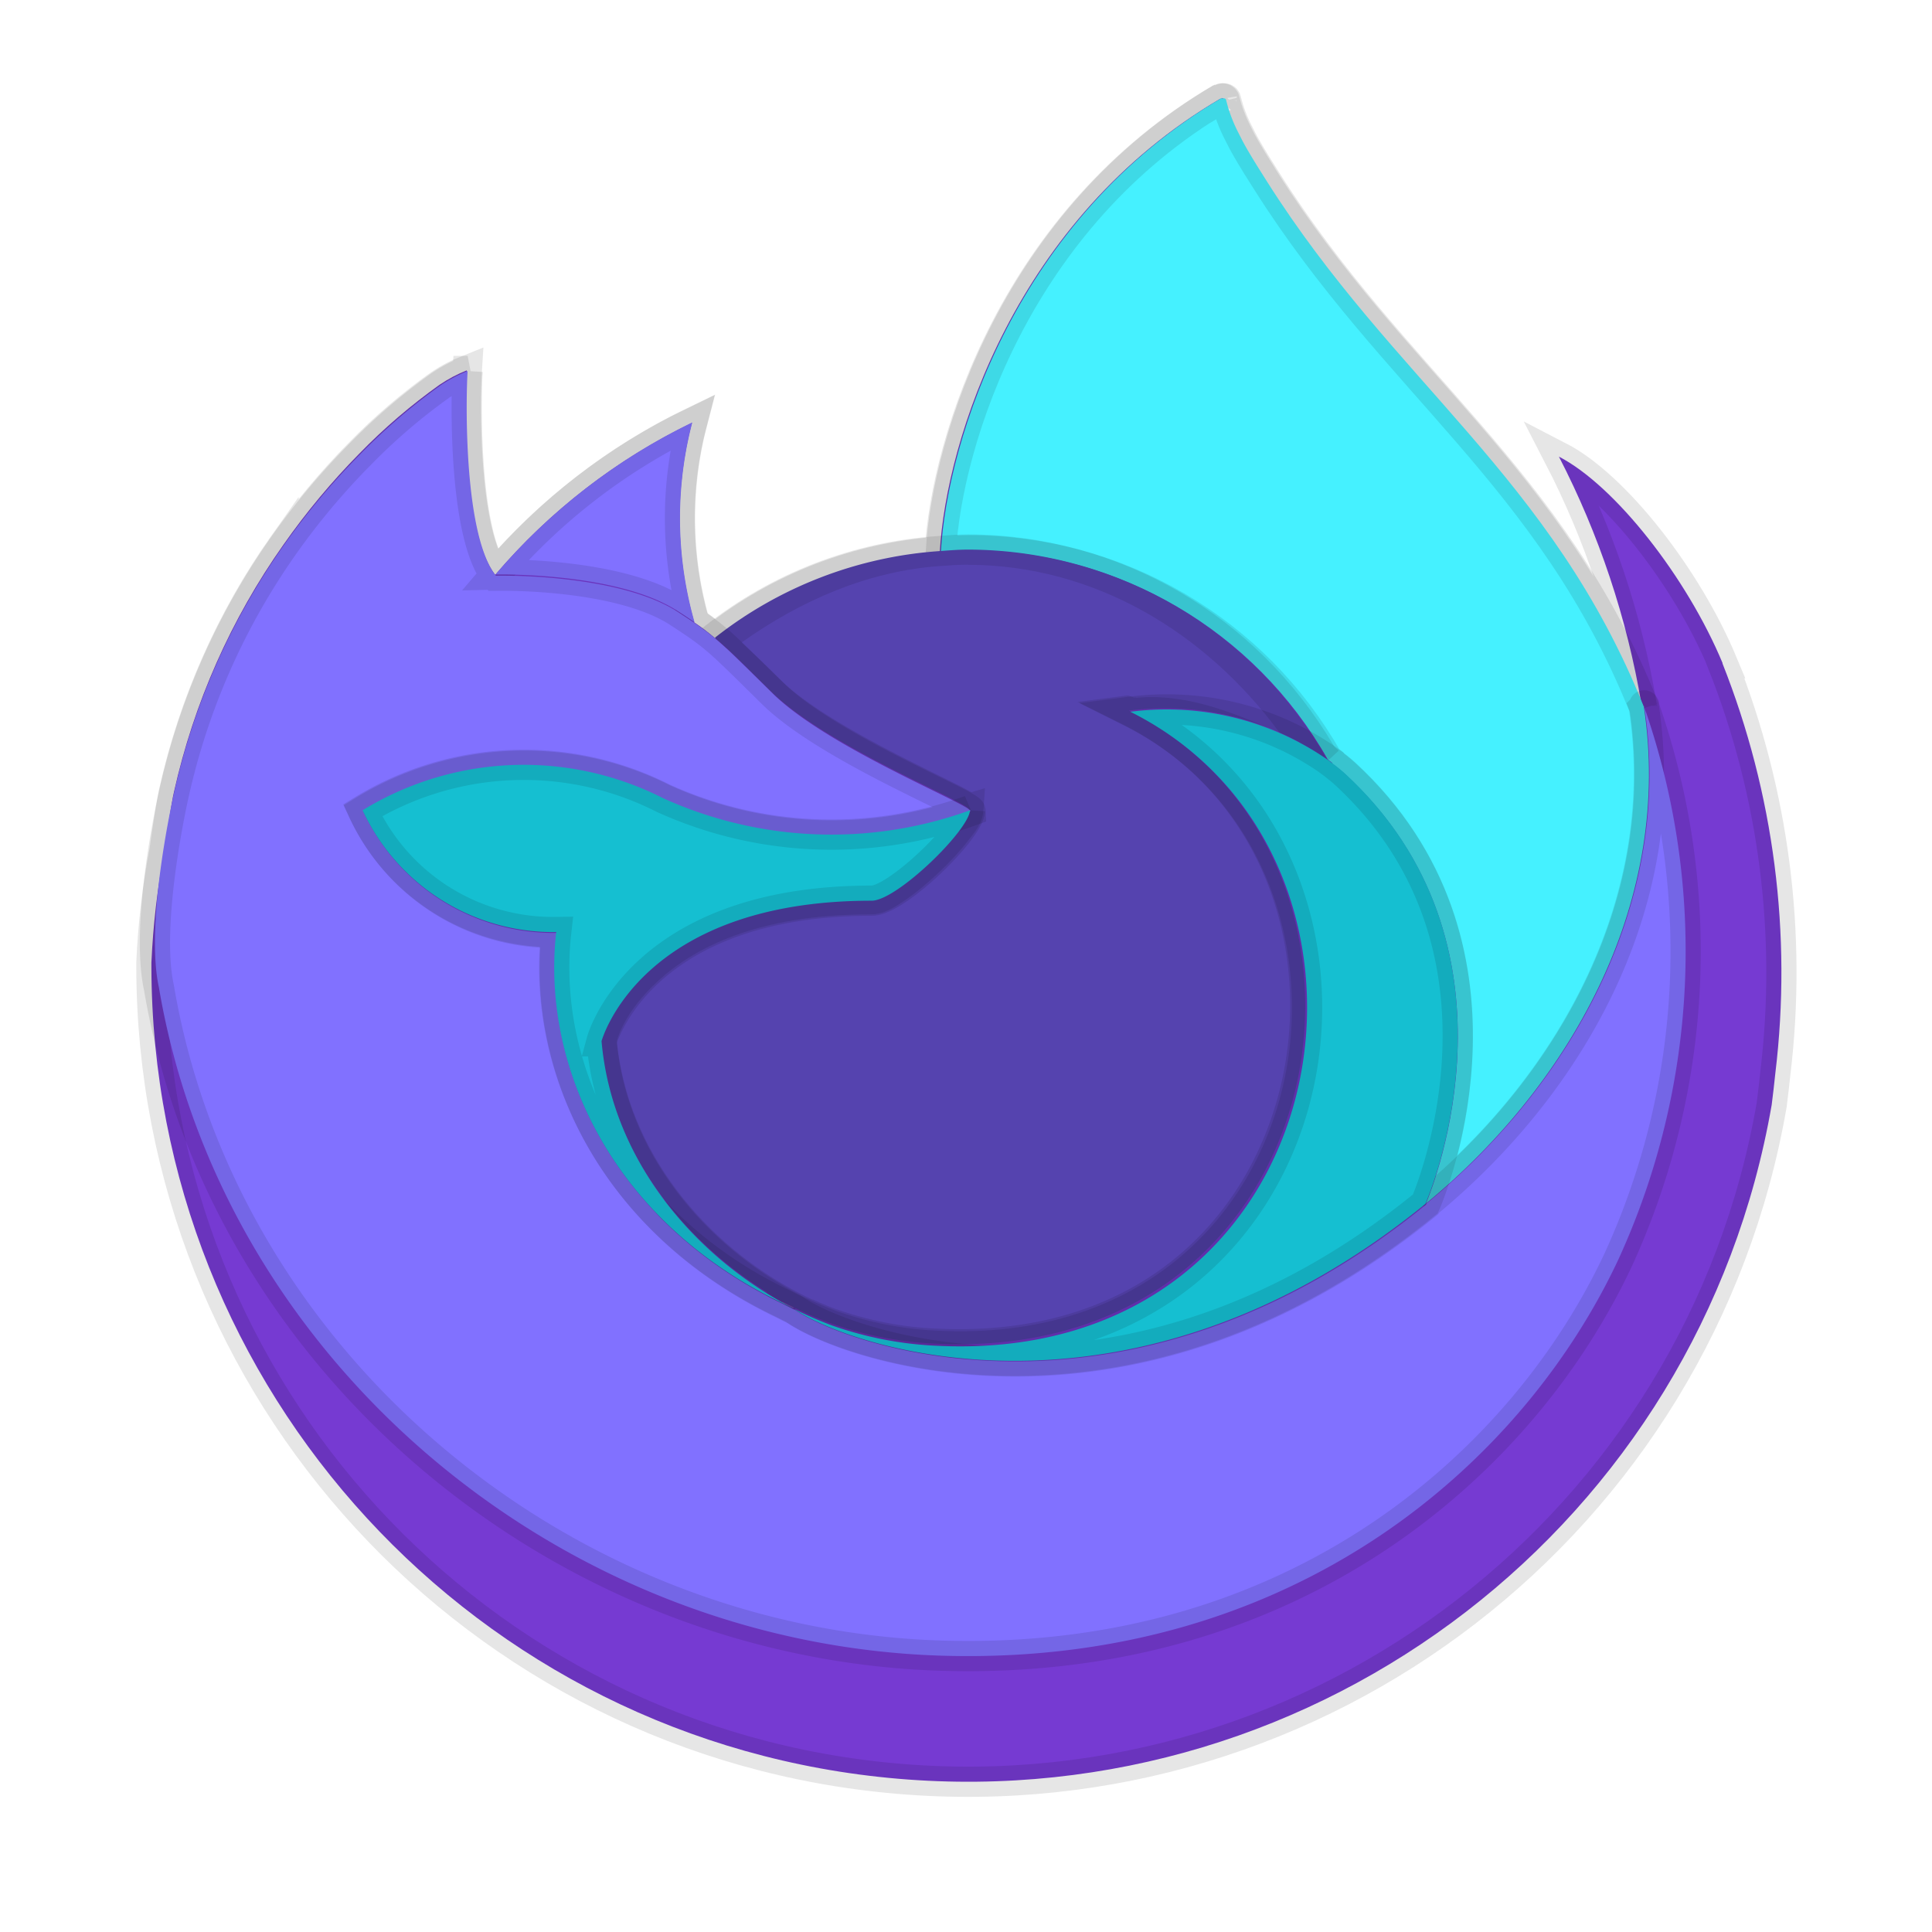 <?xml version="1.0" encoding="UTF-8" standalone="no"?>
<svg
   width="64"
   height="64"
   version="1.1"
   viewBox="0 0 16.933 16.933"
   id="svg24"
   sodipodi:docname="firefox-trunk.svg"
   inkscape:version="1.1.2 (0a00cf5339, 2022-02-04, custom)"
   xmlns:inkscape="http://www.inkscape.org/namespaces/inkscape"
   xmlns:sodipodi="http://sodipodi.sourceforge.net/DTD/sodipodi-0.dtd"
   xmlns="http://www.w3.org/2000/svg"
   xmlns:svg="http://www.w3.org/2000/svg">
  <defs
     id="defs28" />
  <sodipodi:namedview
     id="namedview26"
     pagecolor="#ffffff"
     bordercolor="#666666"
     borderopacity="1.0"
     inkscape:pageshadow="2"
     inkscape:pageopacity="0.0"
     inkscape:pagecheckerboard="0"
     showgrid="false"
     inkscape:zoom="8"
     inkscape:cx="36.75"
     inkscape:cy="47"
     inkscape:window-width="1920"
     inkscape:window-height="1019"
     inkscape:window-x="0"
     inkscape:window-y="31"
     inkscape:window-maximized="1"
     inkscape:current-layer="g20" />
  <circle
     cx="296.65"
     cy="5.757"
     r="0"
     enable-background="new"
     style="fill:#d5d3cf;stroke-width:.872"
     id="circle2" />
  <g
     stroke="#000000"
     stroke-opacity="0.098"
     stroke-width="0.265"
     id="g20">
    <path
       d="M 15.098,5.813 C 14.787,5.065 14.157,4.257 13.663,4.002 c 0.352,0.682 0.596,1.414 0.724,2.171 l 0.001,0.012 c -0.809,-2.016 -2.18,-2.829 -3.3,-4.599 -0.057,-0.09 -0.113,-0.179 -0.168,-0.274 -0.032,-0.054 -0.057,-0.103 -0.079,-0.148 -0.046,-0.09 -0.082,-0.185 -0.107,-0.283 7.9e-5,-0.009 -0.007,-0.017 -0.016,-0.018 -0.004,-0.001 -0.009,-0.001 -0.013,0 -9.52e-4,0 -0.002,0.002 -0.004,0.002 -0.001,3.651e-4 -0.004,0.002 -0.005,0.003 l 0.003,-0.005 C 8.903,1.914 8.293,3.861 8.237,4.835 7.519,4.885 6.833,5.149 6.268,5.594 6.21,5.544 6.148,5.497 6.084,5.454 5.921,4.883 5.914,4.28 6.064,3.706 5.404,4.025 4.818,4.478 4.342,5.036 H 4.339 C 4.055,4.678 4.075,3.493 4.091,3.246 4.008,3.279 3.927,3.322 3.853,3.372 3.602,3.551 3.368,3.751 3.154,3.971 2.909,4.219 2.685,4.488 2.485,4.773 v 8.731e-4 -8.731e-4 c -0.46,0.652 -0.786,1.388 -0.96,2.167 l -0.01,0.047 c -0.013,0.063 -0.062,0.378 -0.07,0.447 0,0.005 -0.001,0.01 -0.002,0.016 -0.063,0.325 -0.101,0.655 -0.116,0.986 v 0.037 c 0.005,3.711 2.848,6.802 6.546,7.117 3.698,0.315 7.022,-2.25 7.655,-5.907 0.012,-0.092 0.022,-0.184 0.032,-0.277 0.147,-1.218 -0.012,-2.453 -0.464,-3.593 z M 6.854,11.411 c 0.033,0.016 0.065,0.033 0.099,0.049 l 0.005,0.004 C 6.924,11.447 6.889,11.43 6.854,11.412 Z m 7.535,-5.225 V 6.18 l 0.001,0.008 z"
       style="fill:#763ad2;fill-opacity:1;stroke:#000000;stroke-width:0.265;stroke-miterlimit:4;stroke-dasharray:none;stroke-opacity:0.1"
       id="path2080" />
    <path
       id="path6"
       style="fill:#45f1ff;fill-opacity:1;stroke-width:1"
       d="m 40.422,3.23 c -6.79,3.976 -9.093,11.336 -9.305,15.018 0.315,-0.023 0.627,-0.049 0.949,-0.049 4.905,0.009 9.428,2.65 11.846,6.918 0.048,0.034 0.093,0.069 0.139,0.104 0.01,0.016 0.02,0.031 0.029,0.047 0.149,0.112 0.286,0.224 0.404,0.332 6.129,5.65 2.917,13.636 2.678,14.205 C 52.141,35.703 55.323,29.635 54.367,23.373 51.309,15.749 46.126,12.677 41.893,5.986 41.678,5.648 41.464,5.309 41.256,4.951 41.137,4.747 41.042,4.562 40.959,4.393 40.783,4.053 40.647,3.694 40.555,3.322 c -3.9e-4,-0.035 -0.026,-0.064 -0.061,-0.068 -0.017,-0.005 -0.034,-0.005 -0.051,0 -0.004,0 -0.009,0.006 -0.014,0.006 -0.004,0.001 -0.013,0.006 -0.02,0.01 0,0 -9.96e-4,-0.006 0.002,-0.023 z"
       sodipodi:nodetypes="ccccccccccccccccccc"
       transform="scale(0.265)" />
    <path
       style="color:#000000;fill:#5543af;fill-opacity:1;stroke:none;stroke-width:0.265;-inkscape-stroke:none"
       d="M 8.488,7.09 C 8.476,7.268 7.848,7.882 7.628,7.882 c -2.034,0 -2.364,1.23 -2.364,1.23 0.09,1.036 0.812,1.889 1.685,2.341 0.04,0.021 0.08,0.039 0.121,0.058 q 0.105,0.047 0.21,0.086 a 3.181,3.181 0 0 0 0.931,0.18 c 3.565,0.167 4.255,-4.263 1.683,-5.549 a 2.469,2.469 0 0 1 1.725,0.419 3.61,3.61 0 0 0 -3.134,-1.83 c -0.085,0 -0.168,0.007 -0.251,0.013 a 3.578,3.578 0 0 0 -1.968,0.759 c 0.109,0.092 0.232,0.216 0.491,0.471 0.485,0.478 1.73,0.973 1.733,1.032 z"
       id="path2492" />
    <path
       style="color:#000000;fill:#000000;fill-opacity:0.098;stroke:none;-inkscape-stroke:none"
       d="m 8.484,4.684 c -0.092,0 -0.18,0.008 -0.262,0.014 C 7.479,4.748 6.767,5.023 6.182,5.484 L 6.055,5.584 6.178,5.688 c 0.102,0.086 0.225,0.209 0.484,0.465 0.267,0.263 0.704,0.505 1.08,0.697 0.188,0.096 0.359,0.179 0.482,0.24 0.041,0.02 0.066,0.034 0.094,0.049 -0.013,0.025 -0.011,0.028 -0.043,0.068 -0.058,0.075 -0.142,0.166 -0.23,0.25 C 7.956,7.541 7.861,7.619 7.779,7.674 7.698,7.728 7.62,7.75 7.627,7.75 6.583,7.75 5.955,8.068 5.594,8.398 5.232,8.728 5.137,9.078 5.137,9.078 l -0.006,0.021 0.002,0.023 c 0.095,1.09 0.848,1.978 1.754,2.447 0.043,0.022 0.088,0.042 0.129,0.061 0.072,0.032 0.144,0.063 0.217,0.09 h 0.002 c 0.312,0.11 0.64,0.174 0.971,0.188 1.836,0.085 2.968,-1.032 3.277,-2.332 0.275,-1.154 -0.195,-2.382 -1.221,-3.131 0.449,0.013 0.908,0.052 1.281,0.311 l 0.189,-0.176 c -0.01,-0.017 -0.031,-0.024 -0.041,-0.041 l 0.002,-0.002 c -0.001,-8.352e-4 -0.003,-0.001 -0.004,-0.002 C 11.019,5.398 9.808,4.686 8.484,4.684 Z m -0.002,0.266 c 1.11,0.002 2.085,0.592 2.734,1.473 -0.404,-0.177 -0.816,-0.349 -1.26,-0.307 -0.003,-0.001 -0.003,-0.004 -0.006,-0.006 v 0.004 C 9.924,6.116 9.902,6.092 9.875,6.096 L 9.445,6.152 9.834,6.346 C 11.062,6.959 11.509,8.321 11.225,9.516 10.94,10.71 9.944,11.726 8.217,11.645 h -0.002 c -0.304,-0.012 -0.602,-0.071 -0.889,-0.172 h -0.002 c -0.067,-0.025 -0.134,-0.054 -0.201,-0.084 v 0.002 C 7.083,11.373 7.046,11.355 7.01,11.336 6.179,10.906 5.501,10.093 5.406,9.123 5.412,9.102 5.472,8.867 5.771,8.594 6.084,8.309 6.637,8.014 7.627,8.014 c 0.117,0 0.202,-0.055 0.301,-0.121 C 8.027,7.826 8.129,7.74 8.227,7.648 8.324,7.557 8.415,7.459 8.484,7.369 8.554,7.279 8.611,7.216 8.619,7.1 l 0.002,-0.016 v -0.004 L 8.633,6.908 8.514,6.943 C 8.508,6.94 8.504,6.937 8.498,6.934 8.458,6.911 8.407,6.885 8.344,6.854 8.218,6.791 8.048,6.708 7.863,6.613 7.495,6.424 7.066,6.18 6.848,5.965 6.667,5.787 6.592,5.717 6.5,5.631 7.017,5.264 7.606,5.005 8.24,4.961 c 0.084,-0.006 0.165,-0.012 0.242,-0.012 z"
       id="path2494" />
    <path
       id="path10"
       style="fill:#8171ff;fill-opacity:1;stroke-width:1"
       d="m 15.467,12.27 a 4.832,4.832 0 0 0 -0.904,0.479 19.688,19.688 0 0 0 -2.641,2.264 23.607,23.607 0 0 0 -2.539,3.025 22.832,22.832 0 0 0 -3.627,8.191 c -0.013,0.055 -0.974,4.254 -0.5,6.432 2.086,12.328 13.261,21.741 25.945,22.1 11.739,0.332 19.237,-6.483 22.336,-13.131 a 24.483,24.483 0 0 0 0.854,-18.215 c 0.94,6.248 -2.242,12.297 -7.211,16.391 l -0.016,0.035 C 37.463,47.741 28.178,44.607 26.299,43.328 26.168,43.265 26.037,43.199 25.906,43.131 20.25,40.427 17.913,35.275 18.414,30.855 a 6.942,6.942 0 0 1 -6.404,-4.029 10.196,10.196 0 0 1 9.939,-0.398 13.462,13.462 0 0 0 10.15,0.398 c -0.01,-0.22 -4.717,-2.092 -6.551,-3.898 -0.98,-0.966 -1.445,-1.432 -1.857,-1.781 a 8.082,8.082 0 0 0 -0.697,-0.527 c -0.16,-0.109 -0.342,-0.229 -0.559,-0.371 -1.972,-1.282 -5.891,-1.212 -6.021,-1.209 h -0.014 c -1.071,-1.357 -0.995,-5.834 -0.934,-6.77 z m 38.924,11.145 c -0.002,-0.013 -0.004,-0.026 -0.006,-0.039 l -0.006,-0.045 c -0.004,-0.007 0,0.006 0,0.025 v 0.027 a 24.483,24.483 0 0 1 0.012,0.031 z M 22.896,13.973 a 20.022,20.022 0 0 0 -6.508,5.029 c 0.132,-0.003 4.054,-0.075 6.025,1.207 0.219,0.139 0.4,0.262 0.559,0.371 a 12.533,12.533 0 0 1 -0.076,-6.607 z"
       transform="scale(0.265)" />
    <path
       id="path16"
       style="fill:#15bfd1;fill-opacity:1;stroke:#000000;stroke-width:1;stroke-opacity:0.098"
       d="m 38.908,23.469 a 9.333,9.333 0 0 0 -1.521,0.072 c 9.724,4.862 7.114,21.603 -6.361,20.971 a 12.022,12.022 0 0 1 -3.518,-0.678 c -0.265,-0.099 -0.528,-0.208 -0.793,-0.326 -0.153,-0.07 -0.306,-0.138 -0.457,-0.217 l 0.02,0.014 c 1.879,1.283 11.16,4.416 20.863,-3.488 l 0.016,-0.035 c 0.242,-0.565 3.454,-8.553 -2.678,-14.201 -0.118,-0.108 -0.258,-0.22 -0.406,-0.332 -0.055,-0.041 -0.109,-0.084 -0.168,-0.125 A 9.333,9.333 0 0 0 38.908,23.469 Z m -21.256,1.832 a 10.196,10.196 0 0 0 -5.66,1.498 6.942,6.942 0 0 0 6.404,4.027 c -0.501,4.42 1.836,9.574 7.492,12.277 0.126,0.061 0.245,0.126 0.375,0.184 -3.301,-1.705 -6.027,-4.932 -6.367,-8.848 h -0.002 c 0,0 1.248,-4.65 8.936,-4.65 0.831,0 3.209,-2.318 3.252,-2.99 a 13.462,13.462 0 0 1 -10.15,-0.4 10.196,10.196 0 0 0 -4.279,-1.098 z"
       transform="scale(0.265)" />
  </g>
  <circle
     cx="-15.774"
     cy="13.461"
     r="0"
     enable-background="new"
     style="fill:#d5d3cf;stroke-width:.872"
     id="circle22" />
</svg>
